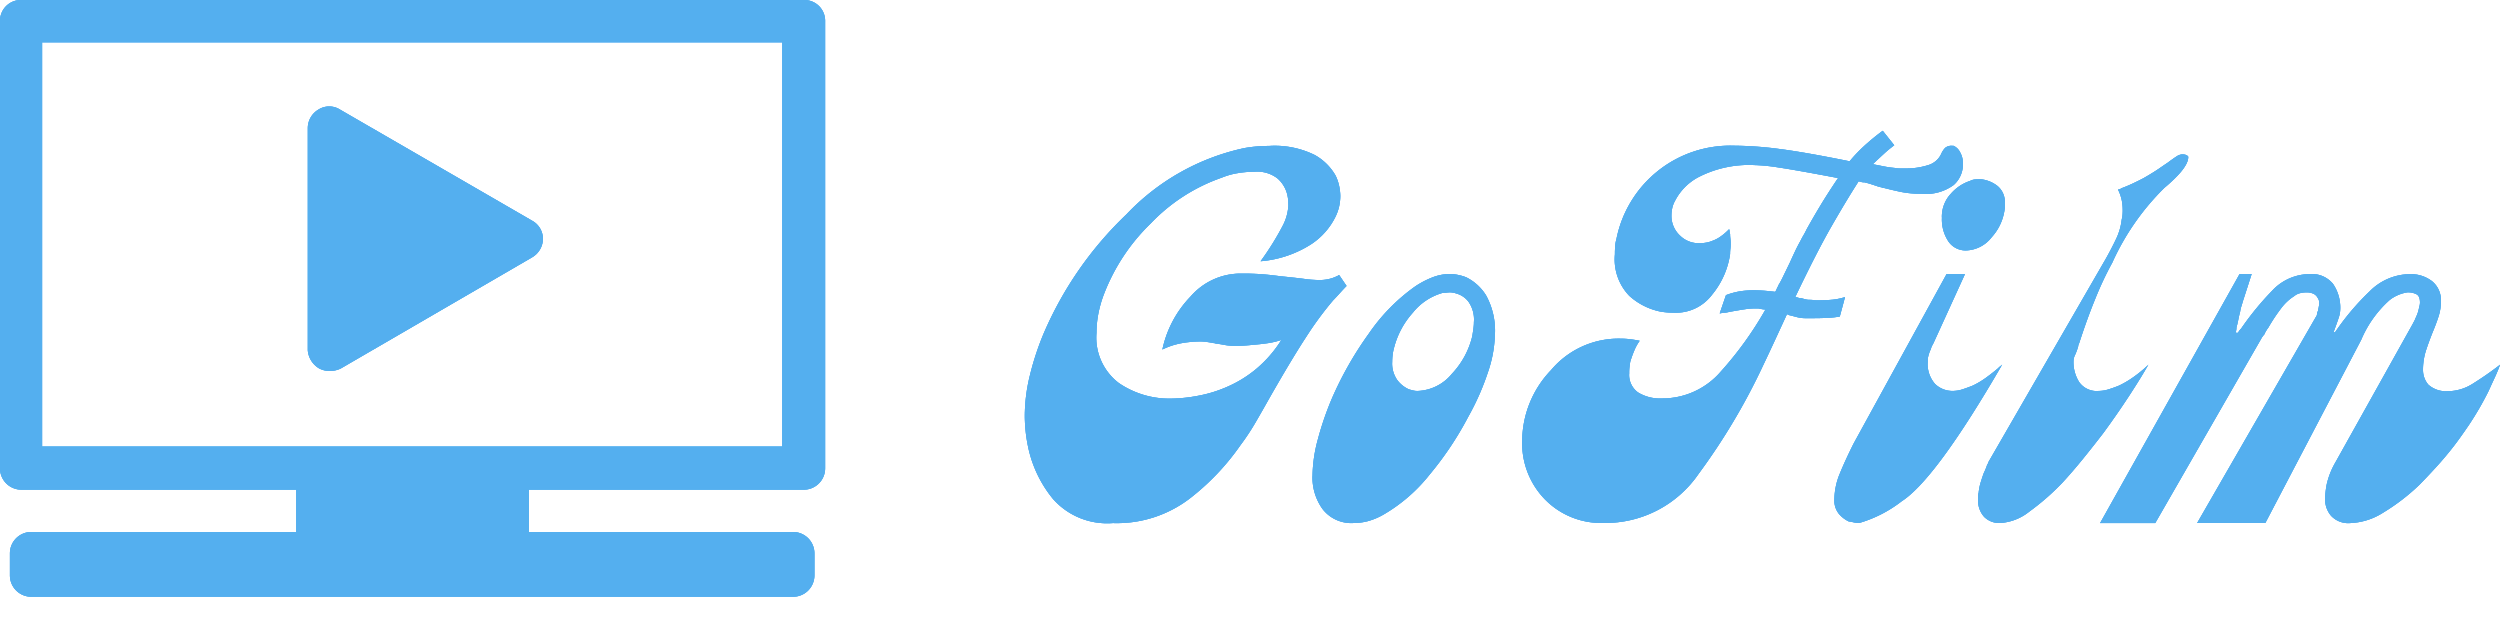 <svg xmlns="http://www.w3.org/2000/svg" xmlns:xlink="http://www.w3.org/1999/xlink" class="logo__img" viewBox="0 0 184 45.92">
  <defs>
    <clipPath id="clip-path">
      <rect width="184" height="45.92" fill="none"/>
    </clipPath>
    <clipPath id="clip-path-2">
      <rect width="184" height="43.92" fill="none"/>
    </clipPath>
  </defs>
  <g id="Repeat_Grid_2" data-name="Repeat Grid 2" clip-path="url(#clip-path)">
    <g transform="translate(-776 -511.577)">
      <g id="Repeat_Grid_1" data-name="Repeat Grid 1" transform="translate(776 511.577)" clip-path="url(#clip-path-2)">
        <g transform="translate(-776 -511.577)">
          <g id="logo" transform="translate(776 517)">
            <g id="Group_1" data-name="Group 1" transform="translate(75.429 4.202)">
              <path id="Path_1" data-name="Path 1" d="M27.9,197.309l.537.791q-.269.276-.5.536t-.5.536a25.191,25.191,0,0,0-1.985,2.7q-1.064,1.624-2.759,4.6-.421.753-.927,1.624a17.165,17.165,0,0,1-1.153,1.744,17.747,17.747,0,0,1-3.744,3.926,8.832,8.832,0,0,1-5.629,1.787,5.318,5.318,0,0,1-4.4-1.765,8.909,8.909,0,0,1-1.853-3.9,11.268,11.268,0,0,1-.232-2.225,12.564,12.564,0,0,1,.369-2.951,20.544,20.544,0,0,1,1.022-3.113,26.584,26.584,0,0,1,6.092-8.766,16.806,16.806,0,0,1,8.678-4.879q.463-.081.906-.119t.906-.038a6.623,6.623,0,0,1,3.375.671,3.985,3.985,0,0,1,1.527,1.511,3.341,3.341,0,0,1,.269.791,3.68,3.68,0,0,1,.079.715,3.529,3.529,0,0,1-.079.731,3.4,3.4,0,0,1-.269.774,5.115,5.115,0,0,1-1.775,2.025,8.124,8.124,0,0,1-3.744,1.267,20.468,20.468,0,0,0,1.622-2.6,3.637,3.637,0,0,0,.421-1.484q0-.2-.016-.439a2.768,2.768,0,0,0-.1-.514,2.292,2.292,0,0,0-.674-1.05,2.436,2.436,0,0,0-1.717-.5,7.252,7.252,0,0,0-1.2.1,5.315,5.315,0,0,0-1.2.336,13.223,13.223,0,0,0-5.223,3.368,14.462,14.462,0,0,0-3.454,5.236,8.731,8.731,0,0,0-.405,1.429,7.649,7.649,0,0,0-.132,1.386,4.2,4.2,0,0,0,1.638,3.693,6.579,6.579,0,0,0,3.875,1.148,11.138,11.138,0,0,0,1.927-.2,9.635,9.635,0,0,0,2.275-.709,8.767,8.767,0,0,0,2.085-1.31,9.064,9.064,0,0,0,1.811-2.1,5.888,5.888,0,0,1-.985.238q-.516.076-1.058.119-.348.038-.7.06t-.7.016a3.933,3.933,0,0,1-.732-.06q-.305-.06-.616-.1a.285.285,0,0,1-.095-.022.379.379,0,0,0-.1-.016q-.232-.043-.479-.081a3.511,3.511,0,0,0-.521-.038,8.152,8.152,0,0,0-1.332.119,5.384,5.384,0,0,0-1.443.471,8,8,0,0,1,2.059-3.882,4.887,4.887,0,0,1,3.649-1.706h.305q.542,0,1.158.038t1.506.157q1.2.119,1.79.2a8.258,8.258,0,0,0,1.1.081,2.94,2.94,0,0,0,.711-.081,2.579,2.579,0,0,0,.563-.2.105.105,0,0,0,.074-.038.123.123,0,0,1,.079-.038ZM25.933,212.1a10.571,10.571,0,0,1,.39-2.7,22.369,22.369,0,0,1,1.037-3.016,25.549,25.549,0,0,1,2.722-4.781,13.8,13.8,0,0,1,3.412-3.471,6.588,6.588,0,0,1,1.29-.671,3.562,3.562,0,0,1,1.253-.238,3.029,3.029,0,0,1,.579.06,3.658,3.658,0,0,1,.621.179,3.582,3.582,0,0,1,1.464,1.327,5.369,5.369,0,0,1,.653,2.956,9.193,9.193,0,0,1-.516,2.718,18.6,18.6,0,0,1-1.448,3.271,24.093,24.093,0,0,1-2.817,4.223,12.09,12.09,0,0,1-3.391,2.956,4.961,4.961,0,0,1-1.1.477,4.05,4.05,0,0,1-1.1.157,2.675,2.675,0,0,1-2.3-1.013,3.968,3.968,0,0,1-.753-2.437h0M36,198.576a1.259,1.259,0,0,0-.232.022,1.956,1.956,0,0,1-.269.016,4.288,4.288,0,0,0-2.18,1.451,6.142,6.142,0,0,0-1.369,2.518,3.867,3.867,0,0,0-.116.552,4.293,4.293,0,0,0-.037.558,2.1,2.1,0,0,0,.384,1.348,2.2,2.2,0,0,0,.848.671q.153.043.311.081a1.264,1.264,0,0,0,.305.038,3.415,3.415,0,0,0,2.549-1.267,6.077,6.077,0,0,0,1.5-2.778q.042-.276.079-.536a3.438,3.438,0,0,0,.037-.493,2.284,2.284,0,0,0-.405-1.505,1.689,1.689,0,0,0-.906-.6,1.083,1.083,0,0,0-.247-.06,1.626,1.626,0,0,0-.253-.022Zm19.9,1.549.463-1.348a5.493,5.493,0,0,1,1.037-.282,6.771,6.771,0,0,1,1.006-.076q.153,0,.521.016t1.058.1a1.05,1.05,0,0,0,.116-.222,1.117,1.117,0,0,1,.116-.217v-.038a5.909,5.909,0,0,0,.326-.6l.521-1.072q.195-.433.384-.834t.39-.753q.116-.238.232-.433t.232-.439q.463-.834,1-1.727t1.311-2.041q-3.165-.6-4.36-.774a13.289,13.289,0,0,0-1.775-.179,8.125,8.125,0,0,0-4.007.818,4.1,4.1,0,0,0-1.853,1.8,1.982,1.982,0,0,0-.211.552,2.593,2.593,0,0,0-.058.52,1.972,1.972,0,0,0,.637,1.505,1.951,1.951,0,0,0,1.485.552,2.629,2.629,0,0,0,.421-.038,1.9,1.9,0,0,0,.427-.119,2.558,2.558,0,0,0,.653-.336,4.326,4.326,0,0,0,.621-.536.427.427,0,0,1,.037.179.427.427,0,0,0,.037.179,2.876,2.876,0,0,0,.021.336,3.243,3.243,0,0,1,.021.379,3.193,3.193,0,0,1-.021.374,3.242,3.242,0,0,0-.021.379,6.06,6.06,0,0,1-1.311,2.973,3.326,3.326,0,0,1-2.7,1.348q-.269,0-.537-.016t-.542-.06a4.871,4.871,0,0,1-2.333-1.17,3.869,3.869,0,0,1-1.058-3.038q0-.276.016-.574a2.8,2.8,0,0,1,.1-.574,8.541,8.541,0,0,1,8.636-6.861,26.7,26.7,0,0,1,3.338.238q1.869.238,5.187.91a11.262,11.262,0,0,1,.948-1.013A16.285,16.285,0,0,1,67.9,186.68l.848,1.067a9.142,9.142,0,0,0-.774.639q-.384.352-.806.753l.79.157a7.729,7.729,0,0,0,.827.119,2.118,2.118,0,0,0,.405.038H69.6a5.251,5.251,0,0,0,1.622-.238,1.535,1.535,0,0,0,1-.872,1.506,1.506,0,0,1,.269-.4.7.7,0,0,1,.505-.157h.116a.991.991,0,0,1,.458.433,1.653,1.653,0,0,1,.232.915,2.017,2.017,0,0,1-.69,1.543,3.452,3.452,0,0,1-2.354.639,7.4,7.4,0,0,1-1.543-.141q-.658-.141-1.274-.3h-.079a.033.033,0,0,1-.037-.038.391.391,0,0,1-.137-.022.285.285,0,0,0-.095-.022q-.348-.119-.537-.179t-.348-.1a.153.153,0,0,1-.079-.022.194.194,0,0,0-.079-.016.947.947,0,0,1-.211-.022q-.095-.022-.211-.06-.89,1.386-1.985,3.292t-2.685,5.236a.649.649,0,0,1,.195.038.765.765,0,0,0,.269.043q.116.038.274.076a1.114,1.114,0,0,0,.305.043,2.374,2.374,0,0,1,.29.016,1.626,1.626,0,0,0,.253.022q.537,0,1.058-.038a4.7,4.7,0,0,0,1.022-.2l-.384,1.429a7.051,7.051,0,0,1-.927.1q-.5.022-1.116.022h-.5a2.447,2.447,0,0,1-.621-.081q-.305-.081-.616-.157h-.016q-.021,0-.021-.043h-.079q-.421.915-.869,1.884t-.906,1.928a46.724,46.724,0,0,1-4.723,7.927,8.323,8.323,0,0,1-7,3.612,5.785,5.785,0,0,1-4.281-1.706,5.919,5.919,0,0,1-1.7-4.364,7.586,7.586,0,0,1,2.122-5.176,6.5,6.5,0,0,1,5.092-2.318,6.4,6.4,0,0,1,.7.038q.348.043.732.119a3.623,3.623,0,0,0-.405.736,7.864,7.864,0,0,0-.29.812q-.037.238-.058.433t-.016.4a1.582,1.582,0,0,0,.653,1.424,3.085,3.085,0,0,0,1.738.439,5.666,5.666,0,0,0,4.339-1.966,25.875,25.875,0,0,0,3.3-4.581,1.252,1.252,0,0,1-.211-.016.837.837,0,0,0-.174-.022.4.4,0,0,0-.174-.038h-.216a5.17,5.17,0,0,0-.748.06q-.405.06-1.064.179l-.29.06a1.035,1.035,0,0,1-.174.016h-.074a.293.293,0,0,0-.1.022.374.374,0,0,1-.132.022Zm16.7-2.9h1.353l-2.317,5.079q-.037.076-.095.179a.907.907,0,0,0-.095.254,2.378,2.378,0,0,0-.137.336,2.973,2.973,0,0,0-.095.379v.2a2.219,2.219,0,0,0,.537,1.662,1.836,1.836,0,0,0,1.311.514,2.323,2.323,0,0,0,.716-.119q.363-.119.753-.276a6.144,6.144,0,0,0,.964-.574q.463-.336.885-.693a1.743,1.743,0,0,1,.153-.141,1.754,1.754,0,0,0,.158-.135q-4.9,8.447-7.388,10.05a9.331,9.331,0,0,1-3.144,1.608,1.842,1.842,0,0,1-.348-.038q-.19-.043-.421-.081a2.2,2.2,0,0,1-.7-.536,1.542,1.542,0,0,1-.348-1.088,5.025,5.025,0,0,1,.405-1.906q.405-.991,1.022-2.22L72.6,197.228h0m-.348-4.164a2.468,2.468,0,0,1,.658-1.744,3.227,3.227,0,0,1,1.427-.953.927.927,0,0,1,.311-.1,2.884,2.884,0,0,1,.305-.016h.195a2.382,2.382,0,0,1,1.2.493,1.529,1.529,0,0,1,.537,1.289v.319a3.781,3.781,0,0,1-.964,2.16,2.477,2.477,0,0,1-1.89.975,1.526,1.526,0,0,1-1.29-.655,2.905,2.905,0,0,1-.484-1.765Zm3.4,18.047,8.678-15.031q.427-.758.753-1.451a4.431,4.431,0,0,0,.405-1.408,3.015,3.015,0,0,0,.058-.336q.016-.179.016-.336a3.992,3.992,0,0,0-.074-.774,3.259,3.259,0,0,0-.274-.774.391.391,0,0,0,.137-.022.188.188,0,0,0,.095-.06q.427-.157.853-.357t.806-.4q.7-.4,1.179-.731t.558-.379q.427-.319.674-.477a.846.846,0,0,1,.405-.157.828.828,0,0,1,.29.038.56.56,0,0,1,.137.081.1.1,0,0,1,.037.06v.022q0,.791-1.753,2.258a18.269,18.269,0,0,0-3.839,5.512,24.687,24.687,0,0,0-1.253,2.659q-.6,1.467-1.179,3.254a1.325,1.325,0,0,0-.058.135.4.4,0,0,0-.016.1,4.125,4.125,0,0,1-.232.639,1.081,1.081,0,0,0-.116.477,2.761,2.761,0,0,0,.421,1.527,1.578,1.578,0,0,0,1.427.65,2.525,2.525,0,0,0,.737-.119q.384-.119.769-.276a6.965,6.965,0,0,0,1.1-.655,9.249,9.249,0,0,0,.943-.769l.058-.06.058-.06q-.537.948-1.406,2.28t-1.911,2.756q-.732.953-1.5,1.9t-1.543,1.787a17.928,17.928,0,0,1-2.412,2.1,3.809,3.809,0,0,1-2.143.834,1.563,1.563,0,0,1-1.174-.455,1.772,1.772,0,0,1-.442-1.289v-.238a.8.8,0,0,1,.037-.238,3.872,3.872,0,0,1,.153-.774q.116-.379.232-.693a4.826,4.826,0,0,0,.195-.455.876.876,0,0,1,.153-.3Zm18.514-13.883h.885l-.653,2.025q-.042.157-.1.336a2.7,2.7,0,0,0-.095.417q-.074.276-.132.574t-.137.574a1.028,1.028,0,0,1-.021.217,1.2,1.2,0,0,0-.016.179h.153a1.1,1.1,0,0,1,.095-.157,1.12,1.12,0,0,1,.137-.157,21.272,21.272,0,0,1,2.254-2.756,3.8,3.8,0,0,1,2.8-1.251,2,2,0,0,1,1.7.715,3.087,3.087,0,0,1,.537,1.9,2.009,2.009,0,0,1-.116.6q-.116.357-.384,1.072h.116a18.526,18.526,0,0,1,2.564-3.032,4.216,4.216,0,0,1,2.949-1.251,2.553,2.553,0,0,1,1.622.514,1.8,1.8,0,0,1,.658,1.511,3.509,3.509,0,0,1-.174,1.088q-.174.536-.405,1.088-.274.677-.506,1.37a4.668,4.668,0,0,0-.232,1.489,1.65,1.65,0,0,0,.39,1.072,1.946,1.946,0,0,0,1.543.471h.153a3.453,3.453,0,0,0,1.564-.531,23.613,23.613,0,0,0,2.022-1.408q-.19.514-.421,1.007t-.427.931a22.691,22.691,0,0,1-1.448,2.5q-.674.991-1.137,1.587-.616.791-1.253,1.489t-1.253,1.327a15.262,15.262,0,0,1-2.659,2.041,4.844,4.844,0,0,1-2.433.774,1.72,1.72,0,0,1-1.406-.536,1.848,1.848,0,0,1-.442-1.207,6.49,6.49,0,0,1,.116-1.094,5.788,5.788,0,0,1,.653-1.646l5.671-10.153q.037-.076.095-.179a1.217,1.217,0,0,0,.1-.217q.074-.157.132-.3a2.45,2.45,0,0,0,.1-.3q.037-.157.074-.319a1.084,1.084,0,0,0,.042-.276q0-.476-.253-.612a1.385,1.385,0,0,0-.674-.141,2.849,2.849,0,0,0-1.3.558,8.184,8.184,0,0,0-2.1,2.935l-7.056,13.483H91.042l8.751-15.188a.235.235,0,0,0,.058-.119.645.645,0,0,0,.021-.162,1.325,1.325,0,0,0,.058-.135.317.317,0,0,0,.021-.1q.037-.157.058-.3a1.964,1.964,0,0,0,.016-.217,1,1,0,0,0-.016-.135.644.644,0,0,0-.1-.222.666.666,0,0,0-.269-.276,1.128,1.128,0,0,0-.579-.119,1.855,1.855,0,0,0-.463.06,1.072,1.072,0,0,0-.421.217,3.634,3.634,0,0,0-.911.834,13.239,13.239,0,0,0-.979,1.467,2.667,2.667,0,0,0-.174.26q-.058.1-.1.179a.1.1,0,0,1-.016.06l-.021.016q-.037.043-.079.1a.57.57,0,0,1-.074.1.2.2,0,0,0-.058.1.323.323,0,0,1-.058.1l-7.751,13.483H83.9l10.263-18.324Z" transform="translate(-4.76 -186.68)" fill="#54afef"/>
            </g>
            <g id="SvgjsG1137" transform="translate(0 -5.423)">
              <path id="Path_2" data-name="Path 2" d="M59.152,0H1.579A1.536,1.536,0,0,0,0,1.588V34.452A1.573,1.573,0,0,0,1.579,36.04H21.8v3.115H2.308A1.573,1.573,0,0,0,.729,40.743v1.588A1.573,1.573,0,0,0,2.308,43.92H58.363a1.573,1.573,0,0,0,1.579-1.588V40.743a1.573,1.573,0,0,0-1.579-1.588H38.929V36.04H59.152a1.573,1.573,0,0,0,1.579-1.588V1.588A1.536,1.536,0,0,0,59.152,0ZM57.634,32.863H3.1V3.115H57.573V32.863ZM23.5,27.121a1.673,1.673,0,0,0,.79.183,1.861,1.861,0,0,0,.79-.183l14.09-8.185a1.594,1.594,0,0,0,.79-1.344,1.519,1.519,0,0,0-.79-1.344L25.021,8.063a1.475,1.475,0,0,0-1.579,0,1.594,1.594,0,0,0-.79,1.344V25.778A1.711,1.711,0,0,0,23.5,27.121Z" fill="#54afef"/>
            </g>
          </g>
          <g id="logo-2" data-name="logo" transform="translate(776 517)">
            <g id="Group_1-2" data-name="Group 1" transform="translate(75.429 4.202)">
              <path id="Path_1-2" data-name="Path 1" d="M27.9,197.309l.537.791q-.269.276-.5.536t-.5.536a25.191,25.191,0,0,0-1.985,2.7q-1.064,1.624-2.759,4.6-.421.753-.927,1.624a17.165,17.165,0,0,1-1.153,1.744,17.747,17.747,0,0,1-3.744,3.926,8.832,8.832,0,0,1-5.629,1.787,5.318,5.318,0,0,1-4.4-1.765,8.909,8.909,0,0,1-1.853-3.9,11.268,11.268,0,0,1-.232-2.225,12.564,12.564,0,0,1,.369-2.951,20.544,20.544,0,0,1,1.022-3.113,26.584,26.584,0,0,1,6.092-8.766,16.806,16.806,0,0,1,8.678-4.879q.463-.081.906-.119t.906-.038a6.623,6.623,0,0,1,3.375.671,3.985,3.985,0,0,1,1.527,1.511,3.341,3.341,0,0,1,.269.791,3.68,3.68,0,0,1,.079.715,3.529,3.529,0,0,1-.079.731,3.4,3.4,0,0,1-.269.774,5.115,5.115,0,0,1-1.775,2.025,8.124,8.124,0,0,1-3.744,1.267,20.468,20.468,0,0,0,1.622-2.6,3.637,3.637,0,0,0,.421-1.484q0-.2-.016-.439a2.768,2.768,0,0,0-.1-.514,2.292,2.292,0,0,0-.674-1.05,2.436,2.436,0,0,0-1.717-.5,7.252,7.252,0,0,0-1.2.1,5.315,5.315,0,0,0-1.2.336,13.223,13.223,0,0,0-5.223,3.368,14.462,14.462,0,0,0-3.454,5.236,8.731,8.731,0,0,0-.405,1.429,7.649,7.649,0,0,0-.132,1.386,4.2,4.2,0,0,0,1.638,3.693,6.579,6.579,0,0,0,3.875,1.148,11.138,11.138,0,0,0,1.927-.2,9.635,9.635,0,0,0,2.275-.709,8.767,8.767,0,0,0,2.085-1.31,9.064,9.064,0,0,0,1.811-2.1,5.888,5.888,0,0,1-.985.238q-.516.076-1.058.119-.348.038-.7.06t-.7.016a3.933,3.933,0,0,1-.732-.06q-.305-.06-.616-.1a.285.285,0,0,1-.095-.022.379.379,0,0,0-.1-.016q-.232-.043-.479-.081a3.511,3.511,0,0,0-.521-.038,8.152,8.152,0,0,0-1.332.119,5.384,5.384,0,0,0-1.443.471,8,8,0,0,1,2.059-3.882,4.887,4.887,0,0,1,3.649-1.706h.305q.542,0,1.158.038t1.506.157q1.2.119,1.79.2a8.258,8.258,0,0,0,1.1.081,2.94,2.94,0,0,0,.711-.081,2.579,2.579,0,0,0,.563-.2.105.105,0,0,0,.074-.038.123.123,0,0,1,.079-.038ZM25.933,212.1a10.571,10.571,0,0,1,.39-2.7,22.369,22.369,0,0,1,1.037-3.016,25.549,25.549,0,0,1,2.722-4.781,13.8,13.8,0,0,1,3.412-3.471,6.588,6.588,0,0,1,1.29-.671,3.562,3.562,0,0,1,1.253-.238,3.029,3.029,0,0,1,.579.06,3.658,3.658,0,0,1,.621.179,3.582,3.582,0,0,1,1.464,1.327,5.369,5.369,0,0,1,.653,2.956,9.193,9.193,0,0,1-.516,2.718,18.6,18.6,0,0,1-1.448,3.271,24.093,24.093,0,0,1-2.817,4.223,12.09,12.09,0,0,1-3.391,2.956,4.961,4.961,0,0,1-1.1.477,4.05,4.05,0,0,1-1.1.157,2.675,2.675,0,0,1-2.3-1.013,3.968,3.968,0,0,1-.753-2.437h0M36,198.576a1.259,1.259,0,0,0-.232.022,1.956,1.956,0,0,1-.269.016,4.288,4.288,0,0,0-2.18,1.451,6.142,6.142,0,0,0-1.369,2.518,3.867,3.867,0,0,0-.116.552,4.293,4.293,0,0,0-.037.558,2.1,2.1,0,0,0,.384,1.348,2.2,2.2,0,0,0,.848.671q.153.043.311.081a1.264,1.264,0,0,0,.305.038,3.415,3.415,0,0,0,2.549-1.267,6.077,6.077,0,0,0,1.5-2.778q.042-.276.079-.536a3.438,3.438,0,0,0,.037-.493,2.284,2.284,0,0,0-.405-1.505,1.689,1.689,0,0,0-.906-.6,1.083,1.083,0,0,0-.247-.06,1.626,1.626,0,0,0-.253-.022Zm19.9,1.549.463-1.348a5.493,5.493,0,0,1,1.037-.282,6.771,6.771,0,0,1,1.006-.076q.153,0,.521.016t1.058.1a1.05,1.05,0,0,0,.116-.222,1.117,1.117,0,0,1,.116-.217v-.038a5.909,5.909,0,0,0,.326-.6l.521-1.072q.195-.433.384-.834t.39-.753q.116-.238.232-.433t.232-.439q.463-.834,1-1.727t1.311-2.041q-3.165-.6-4.36-.774a13.289,13.289,0,0,0-1.775-.179,8.125,8.125,0,0,0-4.007.818,4.1,4.1,0,0,0-1.853,1.8,1.982,1.982,0,0,0-.211.552,2.593,2.593,0,0,0-.058.52,1.972,1.972,0,0,0,.637,1.505,1.951,1.951,0,0,0,1.485.552,2.629,2.629,0,0,0,.421-.038,1.9,1.9,0,0,0,.427-.119,2.558,2.558,0,0,0,.653-.336,4.326,4.326,0,0,0,.621-.536.427.427,0,0,1,.037.179.427.427,0,0,0,.037.179,2.876,2.876,0,0,0,.021.336,3.243,3.243,0,0,1,.021.379,3.193,3.193,0,0,1-.021.374,3.242,3.242,0,0,0-.021.379,6.06,6.06,0,0,1-1.311,2.973,3.326,3.326,0,0,1-2.7,1.348q-.269,0-.537-.016t-.542-.06a4.871,4.871,0,0,1-2.333-1.17,3.869,3.869,0,0,1-1.058-3.038q0-.276.016-.574a2.8,2.8,0,0,1,.1-.574,8.541,8.541,0,0,1,8.636-6.861,26.7,26.7,0,0,1,3.338.238q1.869.238,5.187.91a11.262,11.262,0,0,1,.948-1.013A16.285,16.285,0,0,1,67.9,186.68l.848,1.067a9.142,9.142,0,0,0-.774.639q-.384.352-.806.753l.79.157a7.729,7.729,0,0,0,.827.119,2.118,2.118,0,0,0,.405.038H69.6a5.251,5.251,0,0,0,1.622-.238,1.535,1.535,0,0,0,1-.872,1.506,1.506,0,0,1,.269-.4.7.7,0,0,1,.505-.157h.116a.991.991,0,0,1,.458.433,1.653,1.653,0,0,1,.232.915,2.017,2.017,0,0,1-.69,1.543,3.452,3.452,0,0,1-2.354.639,7.4,7.4,0,0,1-1.543-.141q-.658-.141-1.274-.3h-.079a.033.033,0,0,1-.037-.038.391.391,0,0,1-.137-.022.285.285,0,0,0-.095-.022q-.348-.119-.537-.179t-.348-.1a.153.153,0,0,1-.079-.022.194.194,0,0,0-.079-.016.947.947,0,0,1-.211-.022q-.095-.022-.211-.06-.89,1.386-1.985,3.292t-2.685,5.236a.649.649,0,0,1,.195.038.765.765,0,0,0,.269.043q.116.038.274.076a1.114,1.114,0,0,0,.305.043,2.374,2.374,0,0,1,.29.016,1.626,1.626,0,0,0,.253.022q.537,0,1.058-.038a4.7,4.7,0,0,0,1.022-.2l-.384,1.429a7.051,7.051,0,0,1-.927.1q-.5.022-1.116.022h-.5a2.447,2.447,0,0,1-.621-.081q-.305-.081-.616-.157h-.016q-.021,0-.021-.043h-.079q-.421.915-.869,1.884t-.906,1.928a46.724,46.724,0,0,1-4.723,7.927,8.323,8.323,0,0,1-7,3.612,5.785,5.785,0,0,1-4.281-1.706,5.919,5.919,0,0,1-1.7-4.364,7.586,7.586,0,0,1,2.122-5.176,6.5,6.5,0,0,1,5.092-2.318,6.4,6.4,0,0,1,.7.038q.348.043.732.119a3.623,3.623,0,0,0-.405.736,7.864,7.864,0,0,0-.29.812q-.037.238-.058.433t-.016.4a1.582,1.582,0,0,0,.653,1.424,3.085,3.085,0,0,0,1.738.439,5.666,5.666,0,0,0,4.339-1.966,25.875,25.875,0,0,0,3.3-4.581,1.252,1.252,0,0,1-.211-.016.837.837,0,0,0-.174-.022.4.4,0,0,0-.174-.038h-.216a5.17,5.17,0,0,0-.748.06q-.405.06-1.064.179l-.29.06a1.035,1.035,0,0,1-.174.016h-.074a.293.293,0,0,0-.1.022.374.374,0,0,1-.132.022Zm16.7-2.9h1.353l-2.317,5.079q-.037.076-.095.179a.907.907,0,0,0-.095.254,2.378,2.378,0,0,0-.137.336,2.973,2.973,0,0,0-.095.379v.2a2.219,2.219,0,0,0,.537,1.662,1.836,1.836,0,0,0,1.311.514,2.323,2.323,0,0,0,.716-.119q.363-.119.753-.276a6.144,6.144,0,0,0,.964-.574q.463-.336.885-.693a1.743,1.743,0,0,1,.153-.141,1.754,1.754,0,0,0,.158-.135q-4.9,8.447-7.388,10.05a9.331,9.331,0,0,1-3.144,1.608,1.842,1.842,0,0,1-.348-.038q-.19-.043-.421-.081a2.2,2.2,0,0,1-.7-.536,1.542,1.542,0,0,1-.348-1.088,5.025,5.025,0,0,1,.405-1.906q.405-.991,1.022-2.22L72.6,197.228h0m-.348-4.164a2.468,2.468,0,0,1,.658-1.744,3.227,3.227,0,0,1,1.427-.953.927.927,0,0,1,.311-.1,2.884,2.884,0,0,1,.305-.016h.195a2.382,2.382,0,0,1,1.2.493,1.529,1.529,0,0,1,.537,1.289v.319a3.781,3.781,0,0,1-.964,2.16,2.477,2.477,0,0,1-1.89.975,1.526,1.526,0,0,1-1.29-.655,2.905,2.905,0,0,1-.484-1.765Zm3.4,18.047,8.678-15.031q.427-.758.753-1.451a4.431,4.431,0,0,0,.405-1.408,3.015,3.015,0,0,0,.058-.336q.016-.179.016-.336a3.992,3.992,0,0,0-.074-.774,3.259,3.259,0,0,0-.274-.774.391.391,0,0,0,.137-.022.188.188,0,0,0,.095-.06q.427-.157.853-.357t.806-.4q.7-.4,1.179-.731t.558-.379q.427-.319.674-.477a.846.846,0,0,1,.405-.157.828.828,0,0,1,.29.038.56.56,0,0,1,.137.081.1.1,0,0,1,.037.06v.022q0,.791-1.753,2.258a18.269,18.269,0,0,0-3.839,5.512,24.687,24.687,0,0,0-1.253,2.659q-.6,1.467-1.179,3.254a1.325,1.325,0,0,0-.058.135.4.4,0,0,0-.016.1,4.125,4.125,0,0,1-.232.639,1.081,1.081,0,0,0-.116.477,2.761,2.761,0,0,0,.421,1.527,1.578,1.578,0,0,0,1.427.65,2.525,2.525,0,0,0,.737-.119q.384-.119.769-.276a6.965,6.965,0,0,0,1.1-.655,9.249,9.249,0,0,0,.943-.769l.058-.06.058-.06q-.537.948-1.406,2.28t-1.911,2.756q-.732.953-1.5,1.9t-1.543,1.787a17.928,17.928,0,0,1-2.412,2.1,3.809,3.809,0,0,1-2.143.834,1.563,1.563,0,0,1-1.174-.455,1.772,1.772,0,0,1-.442-1.289v-.238a.8.8,0,0,1,.037-.238,3.872,3.872,0,0,1,.153-.774q.116-.379.232-.693a4.826,4.826,0,0,0,.195-.455.876.876,0,0,1,.153-.3Zm18.514-13.883h.885l-.653,2.025q-.042.157-.1.336a2.7,2.7,0,0,0-.095.417q-.074.276-.132.574t-.137.574a1.028,1.028,0,0,1-.021.217,1.2,1.2,0,0,0-.016.179h.153a1.1,1.1,0,0,1,.095-.157,1.12,1.12,0,0,1,.137-.157,21.272,21.272,0,0,1,2.254-2.756,3.8,3.8,0,0,1,2.8-1.251,2,2,0,0,1,1.7.715,3.087,3.087,0,0,1,.537,1.9,2.009,2.009,0,0,1-.116.6q-.116.357-.384,1.072h.116a18.526,18.526,0,0,1,2.564-3.032,4.216,4.216,0,0,1,2.949-1.251,2.553,2.553,0,0,1,1.622.514,1.8,1.8,0,0,1,.658,1.511,3.509,3.509,0,0,1-.174,1.088q-.174.536-.405,1.088-.274.677-.506,1.37a4.668,4.668,0,0,0-.232,1.489,1.65,1.65,0,0,0,.39,1.072,1.946,1.946,0,0,0,1.543.471h.153a3.453,3.453,0,0,0,1.564-.531,23.613,23.613,0,0,0,2.022-1.408q-.19.514-.421,1.007t-.427.931a22.691,22.691,0,0,1-1.448,2.5q-.674.991-1.137,1.587-.616.791-1.253,1.489t-1.253,1.327a15.262,15.262,0,0,1-2.659,2.041,4.844,4.844,0,0,1-2.433.774,1.72,1.72,0,0,1-1.406-.536,1.848,1.848,0,0,1-.442-1.207,6.49,6.49,0,0,1,.116-1.094,5.788,5.788,0,0,1,.653-1.646l5.671-10.153q.037-.076.095-.179a1.217,1.217,0,0,0,.1-.217q.074-.157.132-.3a2.45,2.45,0,0,0,.1-.3q.037-.157.074-.319a1.084,1.084,0,0,0,.042-.276q0-.476-.253-.612a1.385,1.385,0,0,0-.674-.141,2.849,2.849,0,0,0-1.3.558,8.184,8.184,0,0,0-2.1,2.935l-7.056,13.483H91.042l8.751-15.188a.235.235,0,0,0,.058-.119.645.645,0,0,0,.021-.162,1.325,1.325,0,0,0,.058-.135.317.317,0,0,0,.021-.1q.037-.157.058-.3a1.964,1.964,0,0,0,.016-.217,1,1,0,0,0-.016-.135.644.644,0,0,0-.1-.222.666.666,0,0,0-.269-.276,1.128,1.128,0,0,0-.579-.119,1.855,1.855,0,0,0-.463.06,1.072,1.072,0,0,0-.421.217,3.634,3.634,0,0,0-.911.834,13.239,13.239,0,0,0-.979,1.467,2.667,2.667,0,0,0-.174.26q-.058.1-.1.179a.1.1,0,0,1-.016.06l-.021.016q-.037.043-.079.1a.57.57,0,0,1-.074.1.2.2,0,0,0-.058.1.323.323,0,0,1-.058.1l-7.751,13.483H83.9l10.263-18.324Z" transform="translate(-4.76 -186.68)" fill="#54afef"/>
            </g>
            <g id="SvgjsG1137-2" data-name="SvgjsG1137" transform="translate(0 -5.423)">
              <path id="Path_2-2" data-name="Path 2" d="M59.152,0H1.579A1.536,1.536,0,0,0,0,1.588V34.452A1.573,1.573,0,0,0,1.579,36.04H21.8v3.115H2.308A1.573,1.573,0,0,0,.729,40.743v1.588A1.573,1.573,0,0,0,2.308,43.92H58.363a1.573,1.573,0,0,0,1.579-1.588V40.743a1.573,1.573,0,0,0-1.579-1.588H38.929V36.04H59.152a1.573,1.573,0,0,0,1.579-1.588V1.588A1.536,1.536,0,0,0,59.152,0ZM57.634,32.863H3.1V3.115H57.573V32.863ZM23.5,27.121a1.673,1.673,0,0,0,.79.183,1.861,1.861,0,0,0,.79-.183l14.09-8.185a1.594,1.594,0,0,0,.79-1.344,1.519,1.519,0,0,0-.79-1.344L25.021,8.063a1.475,1.475,0,0,0-1.579,0,1.594,1.594,0,0,0-.79,1.344V25.778A1.711,1.711,0,0,0,23.5,27.121Z" fill="#54afef"/>
            </g>
          </g>
        </g>
      </g>
      <g id="logo-3" data-name="logo" transform="translate(776 517)">
        <g id="Group_1-3" data-name="Group 1" transform="translate(75.429 4.202)">
          <path id="Path_1-3" data-name="Path 1" d="M27.9,197.309l.537.791q-.269.276-.5.536t-.5.536a25.191,25.191,0,0,0-1.985,2.7q-1.064,1.624-2.759,4.6-.421.753-.927,1.624a17.165,17.165,0,0,1-1.153,1.744,17.747,17.747,0,0,1-3.744,3.926,8.832,8.832,0,0,1-5.629,1.787,5.318,5.318,0,0,1-4.4-1.765,8.909,8.909,0,0,1-1.853-3.9,11.268,11.268,0,0,1-.232-2.225,12.564,12.564,0,0,1,.369-2.951,20.544,20.544,0,0,1,1.022-3.113,26.584,26.584,0,0,1,6.092-8.766,16.806,16.806,0,0,1,8.678-4.879q.463-.081.906-.119t.906-.038a6.623,6.623,0,0,1,3.375.671,3.985,3.985,0,0,1,1.527,1.511,3.341,3.341,0,0,1,.269.791,3.68,3.68,0,0,1,.079.715,3.529,3.529,0,0,1-.079.731,3.4,3.4,0,0,1-.269.774,5.115,5.115,0,0,1-1.775,2.025,8.124,8.124,0,0,1-3.744,1.267,20.468,20.468,0,0,0,1.622-2.6,3.637,3.637,0,0,0,.421-1.484q0-.2-.016-.439a2.768,2.768,0,0,0-.1-.514,2.292,2.292,0,0,0-.674-1.05,2.436,2.436,0,0,0-1.717-.5,7.252,7.252,0,0,0-1.2.1,5.315,5.315,0,0,0-1.2.336,13.223,13.223,0,0,0-5.223,3.368,14.462,14.462,0,0,0-3.454,5.236,8.731,8.731,0,0,0-.405,1.429,7.649,7.649,0,0,0-.132,1.386,4.2,4.2,0,0,0,1.638,3.693,6.579,6.579,0,0,0,3.875,1.148,11.138,11.138,0,0,0,1.927-.2,9.635,9.635,0,0,0,2.275-.709,8.767,8.767,0,0,0,2.085-1.31,9.064,9.064,0,0,0,1.811-2.1,5.888,5.888,0,0,1-.985.238q-.516.076-1.058.119-.348.038-.7.06t-.7.016a3.933,3.933,0,0,1-.732-.06q-.305-.06-.616-.1a.285.285,0,0,1-.095-.022.379.379,0,0,0-.1-.016q-.232-.043-.479-.081a3.511,3.511,0,0,0-.521-.038,8.152,8.152,0,0,0-1.332.119,5.384,5.384,0,0,0-1.443.471,8,8,0,0,1,2.059-3.882,4.887,4.887,0,0,1,3.649-1.706h.305q.542,0,1.158.038t1.506.157q1.2.119,1.79.2a8.258,8.258,0,0,0,1.1.081,2.94,2.94,0,0,0,.711-.081,2.579,2.579,0,0,0,.563-.2.105.105,0,0,0,.074-.038.123.123,0,0,1,.079-.038ZM25.933,212.1a10.571,10.571,0,0,1,.39-2.7,22.369,22.369,0,0,1,1.037-3.016,25.549,25.549,0,0,1,2.722-4.781,13.8,13.8,0,0,1,3.412-3.471,6.588,6.588,0,0,1,1.29-.671,3.562,3.562,0,0,1,1.253-.238,3.029,3.029,0,0,1,.579.06,3.658,3.658,0,0,1,.621.179,3.582,3.582,0,0,1,1.464,1.327,5.369,5.369,0,0,1,.653,2.956,9.193,9.193,0,0,1-.516,2.718,18.6,18.6,0,0,1-1.448,3.271,24.093,24.093,0,0,1-2.817,4.223,12.09,12.09,0,0,1-3.391,2.956,4.961,4.961,0,0,1-1.1.477,4.05,4.05,0,0,1-1.1.157,2.675,2.675,0,0,1-2.3-1.013,3.968,3.968,0,0,1-.753-2.437h0M36,198.576a1.259,1.259,0,0,0-.232.022,1.956,1.956,0,0,1-.269.016,4.288,4.288,0,0,0-2.18,1.451,6.142,6.142,0,0,0-1.369,2.518,3.867,3.867,0,0,0-.116.552,4.293,4.293,0,0,0-.037.558,2.1,2.1,0,0,0,.384,1.348,2.2,2.2,0,0,0,.848.671q.153.043.311.081a1.264,1.264,0,0,0,.305.038,3.415,3.415,0,0,0,2.549-1.267,6.077,6.077,0,0,0,1.5-2.778q.042-.276.079-.536a3.438,3.438,0,0,0,.037-.493,2.284,2.284,0,0,0-.405-1.505,1.689,1.689,0,0,0-.906-.6,1.083,1.083,0,0,0-.247-.06,1.626,1.626,0,0,0-.253-.022Zm19.9,1.549.463-1.348a5.493,5.493,0,0,1,1.037-.282,6.771,6.771,0,0,1,1.006-.076q.153,0,.521.016t1.058.1a1.05,1.05,0,0,0,.116-.222,1.117,1.117,0,0,1,.116-.217v-.038a5.909,5.909,0,0,0,.326-.6l.521-1.072q.195-.433.384-.834t.39-.753q.116-.238.232-.433t.232-.439q.463-.834,1-1.727t1.311-2.041q-3.165-.6-4.36-.774a13.289,13.289,0,0,0-1.775-.179,8.125,8.125,0,0,0-4.007.818,4.1,4.1,0,0,0-1.853,1.8,1.982,1.982,0,0,0-.211.552,2.593,2.593,0,0,0-.058.52,1.972,1.972,0,0,0,.637,1.505,1.951,1.951,0,0,0,1.485.552,2.629,2.629,0,0,0,.421-.038,1.9,1.9,0,0,0,.427-.119,2.558,2.558,0,0,0,.653-.336,4.326,4.326,0,0,0,.621-.536.427.427,0,0,1,.037.179.427.427,0,0,0,.037.179,2.876,2.876,0,0,0,.021.336,3.243,3.243,0,0,1,.021.379,3.193,3.193,0,0,1-.021.374,3.242,3.242,0,0,0-.021.379,6.06,6.06,0,0,1-1.311,2.973,3.326,3.326,0,0,1-2.7,1.348q-.269,0-.537-.016t-.542-.06a4.871,4.871,0,0,1-2.333-1.17,3.869,3.869,0,0,1-1.058-3.038q0-.276.016-.574a2.8,2.8,0,0,1,.1-.574,8.541,8.541,0,0,1,8.636-6.861,26.7,26.7,0,0,1,3.338.238q1.869.238,5.187.91a11.262,11.262,0,0,1,.948-1.013A16.285,16.285,0,0,1,67.9,186.68l.848,1.067a9.142,9.142,0,0,0-.774.639q-.384.352-.806.753l.79.157a7.729,7.729,0,0,0,.827.119,2.118,2.118,0,0,0,.405.038H69.6a5.251,5.251,0,0,0,1.622-.238,1.535,1.535,0,0,0,1-.872,1.506,1.506,0,0,1,.269-.4.7.7,0,0,1,.505-.157h.116a.991.991,0,0,1,.458.433,1.653,1.653,0,0,1,.232.915,2.017,2.017,0,0,1-.69,1.543,3.452,3.452,0,0,1-2.354.639,7.4,7.4,0,0,1-1.543-.141q-.658-.141-1.274-.3h-.079a.033.033,0,0,1-.037-.038.391.391,0,0,1-.137-.022.285.285,0,0,0-.095-.022q-.348-.119-.537-.179t-.348-.1a.153.153,0,0,1-.079-.022.194.194,0,0,0-.079-.016.947.947,0,0,1-.211-.022q-.095-.022-.211-.06-.89,1.386-1.985,3.292t-2.685,5.236a.649.649,0,0,1,.195.038.765.765,0,0,0,.269.043q.116.038.274.076a1.114,1.114,0,0,0,.305.043,2.374,2.374,0,0,1,.29.016,1.626,1.626,0,0,0,.253.022q.537,0,1.058-.038a4.7,4.7,0,0,0,1.022-.2l-.384,1.429a7.051,7.051,0,0,1-.927.1q-.5.022-1.116.022h-.5a2.447,2.447,0,0,1-.621-.081q-.305-.081-.616-.157h-.016q-.021,0-.021-.043h-.079q-.421.915-.869,1.884t-.906,1.928a46.724,46.724,0,0,1-4.723,7.927,8.323,8.323,0,0,1-7,3.612,5.785,5.785,0,0,1-4.281-1.706,5.919,5.919,0,0,1-1.7-4.364,7.586,7.586,0,0,1,2.122-5.176,6.5,6.5,0,0,1,5.092-2.318,6.4,6.4,0,0,1,.7.038q.348.043.732.119a3.623,3.623,0,0,0-.405.736,7.864,7.864,0,0,0-.29.812q-.037.238-.058.433t-.016.4a1.582,1.582,0,0,0,.653,1.424,3.085,3.085,0,0,0,1.738.439,5.666,5.666,0,0,0,4.339-1.966,25.875,25.875,0,0,0,3.3-4.581,1.252,1.252,0,0,1-.211-.016.837.837,0,0,0-.174-.022.4.4,0,0,0-.174-.038h-.216a5.17,5.17,0,0,0-.748.06q-.405.06-1.064.179l-.29.06a1.035,1.035,0,0,1-.174.016h-.074a.293.293,0,0,0-.1.022.374.374,0,0,1-.132.022Zm16.7-2.9h1.353l-2.317,5.079q-.037.076-.095.179a.907.907,0,0,0-.095.254,2.378,2.378,0,0,0-.137.336,2.973,2.973,0,0,0-.095.379v.2a2.219,2.219,0,0,0,.537,1.662,1.836,1.836,0,0,0,1.311.514,2.323,2.323,0,0,0,.716-.119q.363-.119.753-.276a6.144,6.144,0,0,0,.964-.574q.463-.336.885-.693a1.743,1.743,0,0,1,.153-.141,1.754,1.754,0,0,0,.158-.135q-4.9,8.447-7.388,10.05a9.331,9.331,0,0,1-3.144,1.608,1.842,1.842,0,0,1-.348-.038q-.19-.043-.421-.081a2.2,2.2,0,0,1-.7-.536,1.542,1.542,0,0,1-.348-1.088,5.025,5.025,0,0,1,.405-1.906q.405-.991,1.022-2.22L72.6,197.228h0m-.348-4.164a2.468,2.468,0,0,1,.658-1.744,3.227,3.227,0,0,1,1.427-.953.927.927,0,0,1,.311-.1,2.884,2.884,0,0,1,.305-.016h.195a2.382,2.382,0,0,1,1.2.493,1.529,1.529,0,0,1,.537,1.289v.319a3.781,3.781,0,0,1-.964,2.16,2.477,2.477,0,0,1-1.89.975,1.526,1.526,0,0,1-1.29-.655,2.905,2.905,0,0,1-.484-1.765Zm3.4,18.047,8.678-15.031q.427-.758.753-1.451a4.431,4.431,0,0,0,.405-1.408,3.015,3.015,0,0,0,.058-.336q.016-.179.016-.336a3.992,3.992,0,0,0-.074-.774,3.259,3.259,0,0,0-.274-.774.391.391,0,0,0,.137-.022.188.188,0,0,0,.095-.06q.427-.157.853-.357t.806-.4q.7-.4,1.179-.731t.558-.379q.427-.319.674-.477a.846.846,0,0,1,.405-.157.828.828,0,0,1,.29.038.56.56,0,0,1,.137.081.1.1,0,0,1,.037.06v.022q0,.791-1.753,2.258a18.269,18.269,0,0,0-3.839,5.512,24.687,24.687,0,0,0-1.253,2.659q-.6,1.467-1.179,3.254a1.325,1.325,0,0,0-.058.135.4.4,0,0,0-.016.1,4.125,4.125,0,0,1-.232.639,1.081,1.081,0,0,0-.116.477,2.761,2.761,0,0,0,.421,1.527,1.578,1.578,0,0,0,1.427.65,2.525,2.525,0,0,0,.737-.119q.384-.119.769-.276a6.965,6.965,0,0,0,1.1-.655,9.249,9.249,0,0,0,.943-.769l.058-.06.058-.06q-.537.948-1.406,2.28t-1.911,2.756q-.732.953-1.5,1.9t-1.543,1.787a17.928,17.928,0,0,1-2.412,2.1,3.809,3.809,0,0,1-2.143.834,1.563,1.563,0,0,1-1.174-.455,1.772,1.772,0,0,1-.442-1.289v-.238a.8.8,0,0,1,.037-.238,3.872,3.872,0,0,1,.153-.774q.116-.379.232-.693a4.826,4.826,0,0,0,.195-.455.876.876,0,0,1,.153-.3Zm18.514-13.883h.885l-.653,2.025q-.042.157-.1.336a2.7,2.7,0,0,0-.095.417q-.074.276-.132.574t-.137.574a1.028,1.028,0,0,1-.021.217,1.2,1.2,0,0,0-.016.179h.153a1.1,1.1,0,0,1,.095-.157,1.12,1.12,0,0,1,.137-.157,21.272,21.272,0,0,1,2.254-2.756,3.8,3.8,0,0,1,2.8-1.251,2,2,0,0,1,1.7.715,3.087,3.087,0,0,1,.537,1.9,2.009,2.009,0,0,1-.116.6q-.116.357-.384,1.072h.116a18.526,18.526,0,0,1,2.564-3.032,4.216,4.216,0,0,1,2.949-1.251,2.553,2.553,0,0,1,1.622.514,1.8,1.8,0,0,1,.658,1.511,3.509,3.509,0,0,1-.174,1.088q-.174.536-.405,1.088-.274.677-.506,1.37a4.668,4.668,0,0,0-.232,1.489,1.65,1.65,0,0,0,.39,1.072,1.946,1.946,0,0,0,1.543.471h.153a3.453,3.453,0,0,0,1.564-.531,23.613,23.613,0,0,0,2.022-1.408q-.19.514-.421,1.007t-.427.931a22.691,22.691,0,0,1-1.448,2.5q-.674.991-1.137,1.587-.616.791-1.253,1.489t-1.253,1.327a15.262,15.262,0,0,1-2.659,2.041,4.844,4.844,0,0,1-2.433.774,1.72,1.72,0,0,1-1.406-.536,1.848,1.848,0,0,1-.442-1.207,6.49,6.49,0,0,1,.116-1.094,5.788,5.788,0,0,1,.653-1.646l5.671-10.153q.037-.076.095-.179a1.217,1.217,0,0,0,.1-.217q.074-.157.132-.3a2.45,2.45,0,0,0,.1-.3q.037-.157.074-.319a1.084,1.084,0,0,0,.042-.276q0-.476-.253-.612a1.385,1.385,0,0,0-.674-.141,2.849,2.849,0,0,0-1.3.558,8.184,8.184,0,0,0-2.1,2.935l-7.056,13.483H91.042l8.751-15.188a.235.235,0,0,0,.058-.119.645.645,0,0,0,.021-.162,1.325,1.325,0,0,0,.058-.135.317.317,0,0,0,.021-.1q.037-.157.058-.3a1.964,1.964,0,0,0,.016-.217,1,1,0,0,0-.016-.135.644.644,0,0,0-.1-.222.666.666,0,0,0-.269-.276,1.128,1.128,0,0,0-.579-.119,1.855,1.855,0,0,0-.463.06,1.072,1.072,0,0,0-.421.217,3.634,3.634,0,0,0-.911.834,13.239,13.239,0,0,0-.979,1.467,2.667,2.667,0,0,0-.174.26q-.058.1-.1.179a.1.1,0,0,1-.016.06l-.021.016q-.037.043-.079.1a.57.57,0,0,1-.074.1.2.2,0,0,0-.058.1.323.323,0,0,1-.058.1l-7.751,13.483H83.9l10.263-18.324Z" transform="translate(-4.76 -186.68)" fill="#54afef"/>
        </g>
        <g id="SvgjsG1137-3" data-name="SvgjsG1137" transform="translate(0 -5.423)">
          <path id="Path_2-3" data-name="Path 2" d="M59.152,0H1.579A1.536,1.536,0,0,0,0,1.588V34.452A1.573,1.573,0,0,0,1.579,36.04H21.8v3.115H2.308A1.573,1.573,0,0,0,.729,40.743v1.588A1.573,1.573,0,0,0,2.308,43.92H58.363a1.573,1.573,0,0,0,1.579-1.588V40.743a1.573,1.573,0,0,0-1.579-1.588H38.929V36.04H59.152a1.573,1.573,0,0,0,1.579-1.588V1.588A1.536,1.536,0,0,0,59.152,0ZM57.634,32.863H3.1V3.115H57.573V32.863ZM23.5,27.121a1.673,1.673,0,0,0,.79.183,1.861,1.861,0,0,0,.79-.183l14.09-8.185a1.594,1.594,0,0,0,.79-1.344,1.519,1.519,0,0,0-.79-1.344L25.021,8.063a1.475,1.475,0,0,0-1.579,0,1.594,1.594,0,0,0-.79,1.344V25.778A1.711,1.711,0,0,0,23.5,27.121Z" fill="#54afef"/>
        </g>
      </g>
    </g>
  </g>
</svg>
